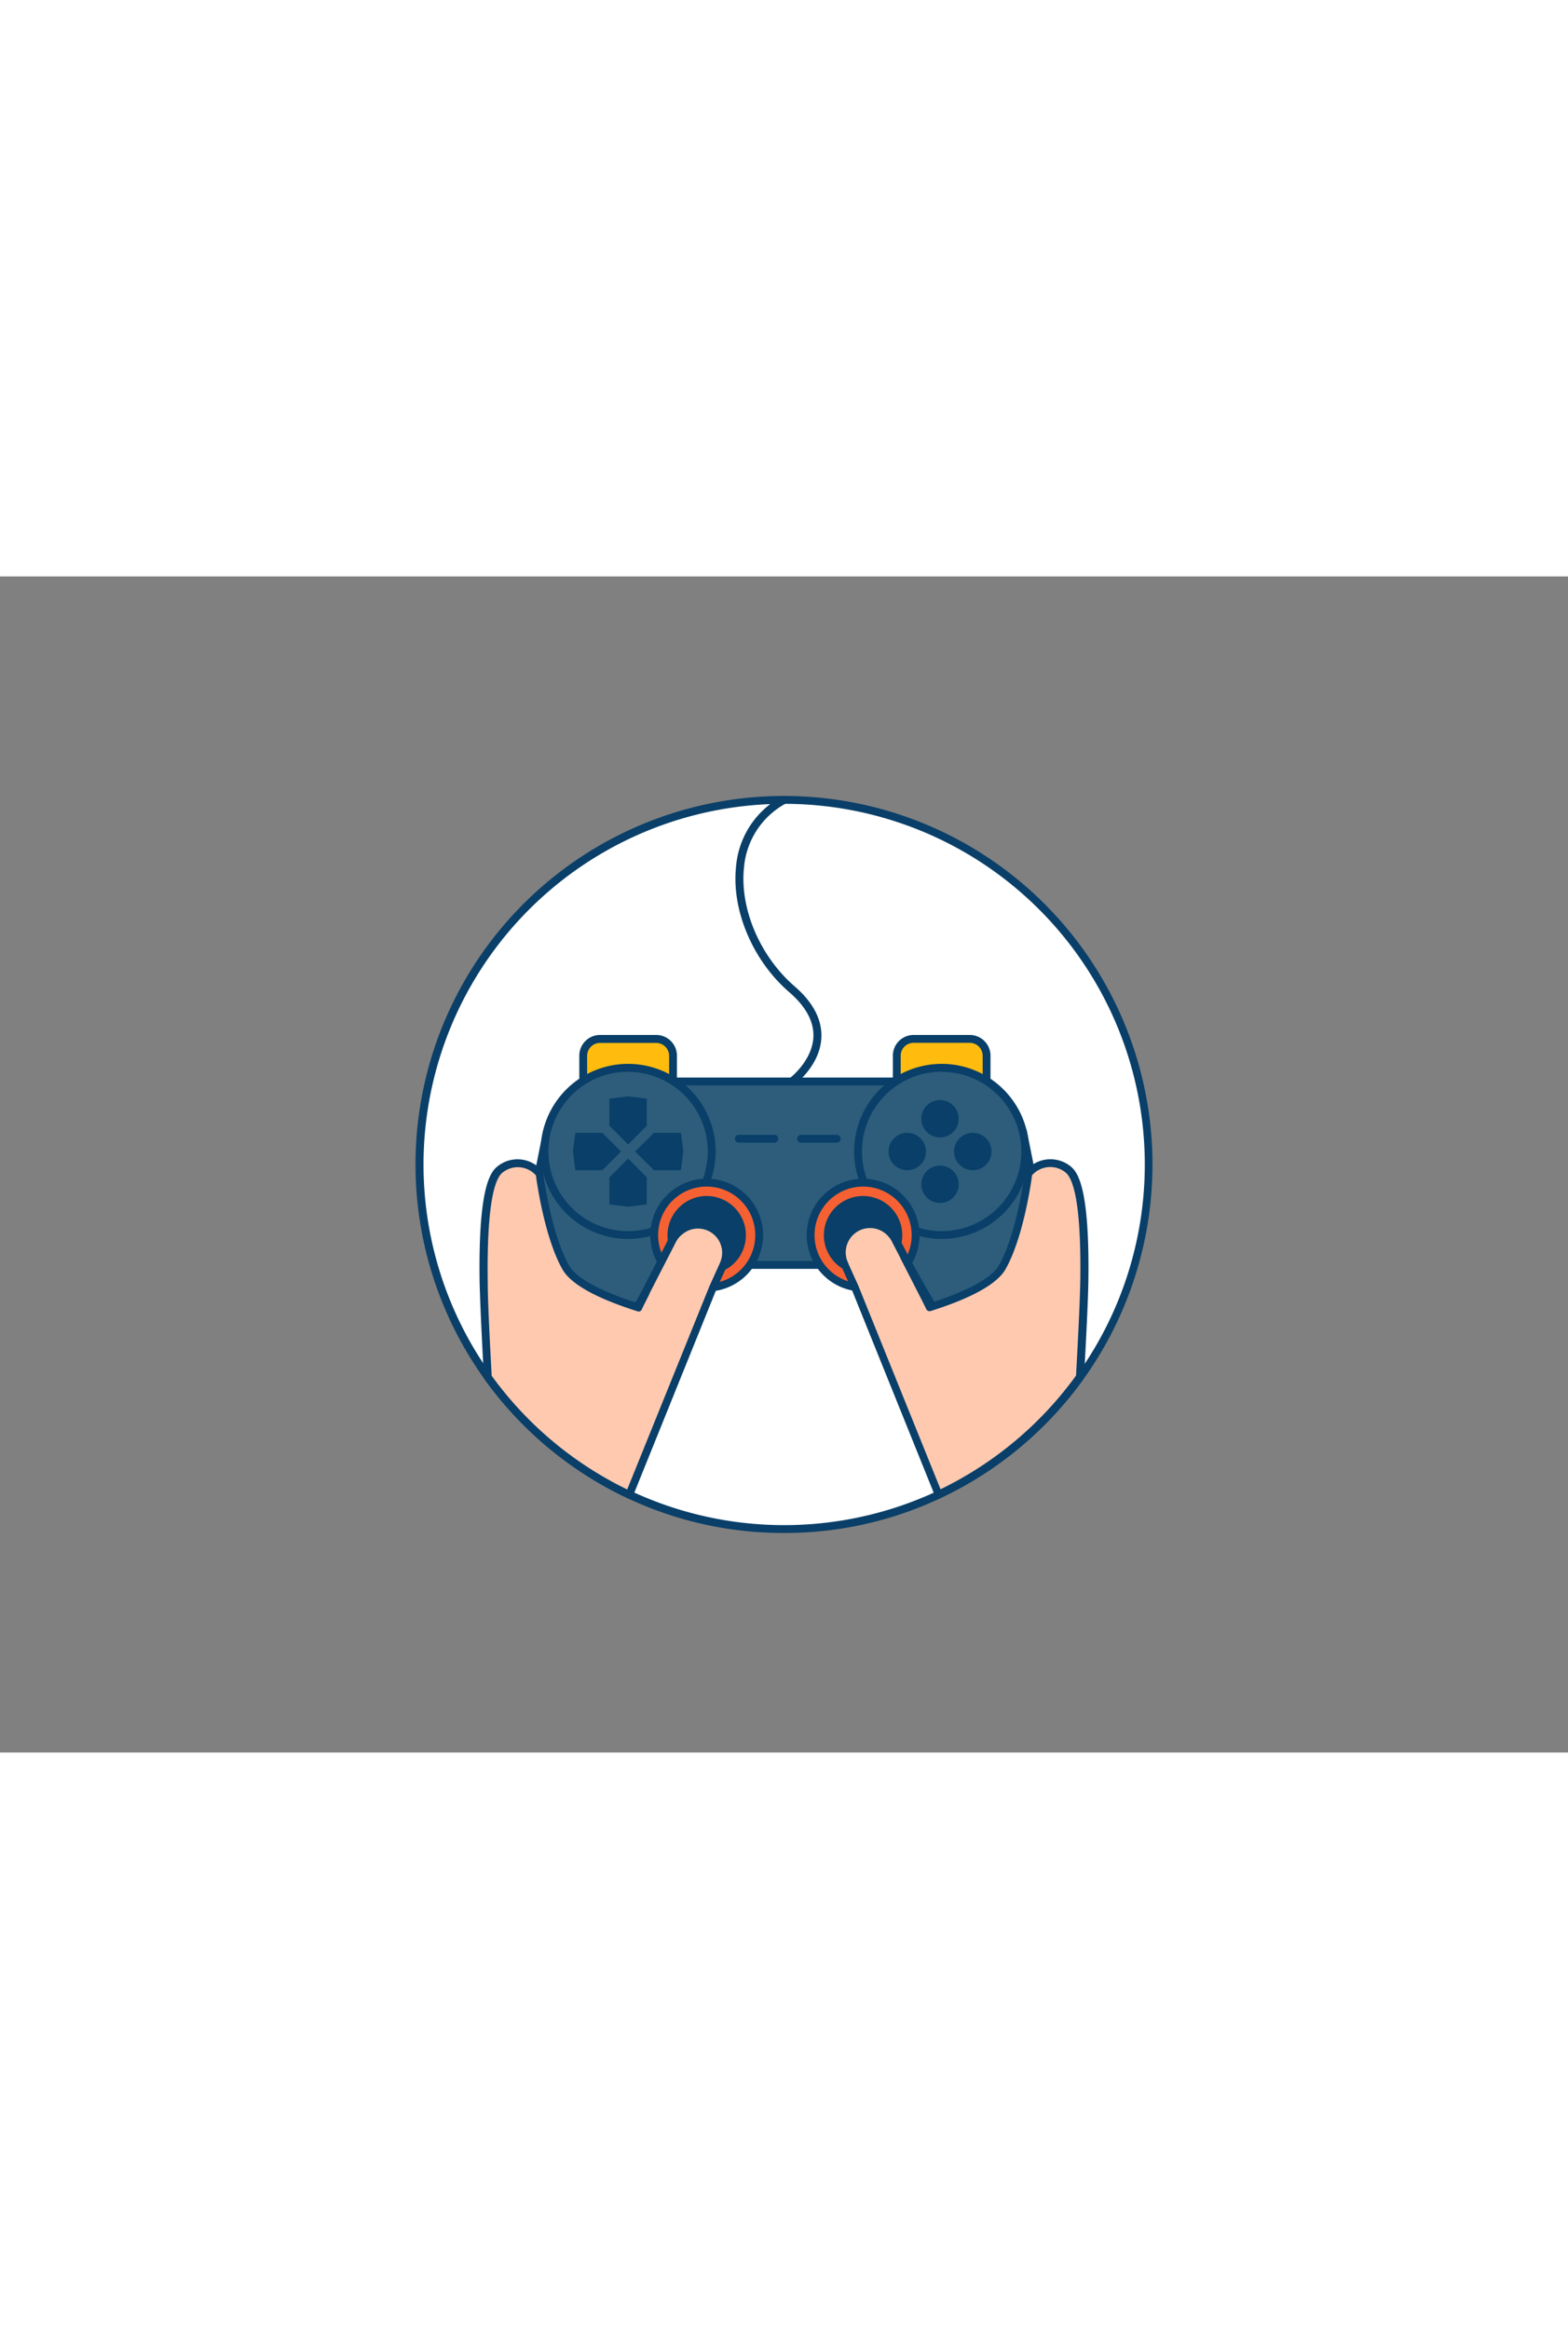 <svg xmlns="http://www.w3.org/2000/svg" viewBox="0 0 400 300" data-imageid="gaming-outline" imageName="Gaming" class="illustrations_image" style="width: 202px;"><rect x="0" y="0" width="400" height="300" fill="#808080" stroke="none"/><g id="_65_gaming_outline" data-name="#65_gaming_outline"><path d="M293,150a93,93,0,0,1-168.55,54.25s0,0,0,0A93,93,0,1,1,293,150Z" fill="#fff"/><path d="M200,244a93.14,93.14,0,0,1-39.9-8.86,94.54,94.54,0,0,1-36.46-30.31l-.06-.09a94,94,0,1,1,152.78.08,94.44,94.44,0,0,1-36.47,30.32A93.06,93.06,0,0,1,200,244Zm-74.68-40.25A92.46,92.46,0,0,0,161,233.32a92.14,92.14,0,0,0,78.08,0,92.41,92.41,0,0,0,35.7-29.66,92,92,0,1,0-149.48,0h0Z" fill="#093f68"/><rect x="166.55" y="128.83" width="75.62" height="46.8" fill="#2d5d7b" class="target-color"/><path d="M242.18,176.63H166.55a1,1,0,0,1-1-1v-46.8a1,1,0,0,1,1-1h75.63a1,1,0,0,1,1,1v46.8A1,1,0,0,1,242.18,176.63Zm-74.63-2h73.63v-44.8H167.55Z" fill="#093f68"/><path d="M139.54,141.53s-8.18,39.53-8.48,50.49,15,17.17,22.36,8.29S180.28,154,180.28,154Z" fill="#2d5d7b" class="target-color"/><path d="M144.34,205.56a14.92,14.92,0,0,1-5.24-1c-5.64-2.13-9.19-7.07-9-12.59.29-10.92,8.17-49.05,8.5-50.66a1,1,0,0,1,.47-.66,1,1,0,0,1,.8-.1L180.58,153a1,1,0,0,1,.63.57,1,1,0,0,1,0,.85c-.8,1.53-19.59,37.64-27,46.51A12.61,12.61,0,0,1,144.34,205.56Zm-4-62.75c-1.31,6.4-8,39.49-8.24,49.23-.12,4.66,2.92,8.84,7.75,10.67,3.79,1.43,9.16,1.38,12.84-3,6.56-7.87,23-38.92,26.19-45.09Z" fill="#093f68"/><path d="M153.07,118H167.4a4.28,4.28,0,0,1,4.28,4.28v11.12a0,0,0,0,1,0,0h-22.9a0,0,0,0,1,0,0V122.26A4.28,4.28,0,0,1,153.07,118Z" fill="#ffbc0e"/><path d="M171.69,134.37H148.78a1,1,0,0,1-1-1V122.26a5.29,5.29,0,0,1,5.29-5.29H167.4a5.29,5.29,0,0,1,5.29,5.29v11.11A1,1,0,0,1,171.69,134.37Zm-21.91-2h20.91V122.26A3.3,3.3,0,0,0,167.4,119H153.07a3.3,3.3,0,0,0-3.29,3.29Z" fill="#093f68"/><circle cx="160.23" cy="146.7" r="21.32" fill="#2d5d7b" class="target-color"/><path d="M160.23,169a22.33,22.33,0,1,1,22.33-22.33A22.35,22.35,0,0,1,160.23,169Zm0-42.65a20.33,20.33,0,1,0,20.33,20.32A20.34,20.34,0,0,0,160.23,126.38Z" fill="#093f68"/><circle cx="180.28" cy="168.03" r="13.39" fill="#f56132"/><path d="M180.28,182.42A14.39,14.39,0,1,1,194.67,168,14.41,14.41,0,0,1,180.28,182.42Zm0-26.78A12.39,12.39,0,1,0,192.67,168,12.4,12.4,0,0,0,180.28,155.64Z" fill="#093f68"/><circle cx="180.28" cy="168.03" r="9.02" fill="#093f68"/><path d="M180.28,178.05a10,10,0,1,1,10-10A10,10,0,0,1,180.28,178.05Zm0-18a8,8,0,1,0,8,8A8,8,0,0,0,180.28,160Z" fill="#093f68"/><polygon points="165 140.11 160.23 144.91 155.47 140.11 155.47 133.23 160.23 132.62 165 133.23 165 140.11" fill="#093f68"/><polygon points="165 153.3 160.23 148.49 155.47 153.3 155.47 160.18 160.23 160.78 165 160.18 165 153.3" fill="#093f68"/><polygon points="166.83 151.47 162.03 146.7 166.83 141.94 173.71 141.94 174.31 146.7 173.71 151.47 166.83 151.47" fill="#093f68"/><polygon points="153.64 151.47 158.44 146.7 153.64 141.94 146.76 141.94 146.16 146.7 146.76 151.47 153.64 151.47" fill="#093f68"/><path d="M260.92,141.53s8.18,39.53,8.48,50.49-15,17.17-22.36,8.29S220.17,154,220.17,154Z" fill="#2d5d7b" class="target-color"/><path d="M256.12,205.56a12.61,12.61,0,0,1-9.85-4.61c-7.39-8.87-26.19-45-27-46.51a1,1,0,0,1,0-.85,1,1,0,0,1,.63-.57l40.74-12.45a1,1,0,0,1,.8.1.94.94,0,0,1,.47.66c.34,1.61,8.21,39.74,8.51,50.66.14,5.52-3.4,10.46-9,12.59A14.92,14.92,0,0,1,256.12,205.56Zm-34.5-51c3.23,6.17,19.63,37.22,26.18,45.09,3.69,4.42,9.06,4.47,12.85,3,4.83-1.83,7.87-6,7.75-10.67-.26-9.74-6.94-42.83-8.24-49.23Z" fill="#093f68"/><path d="M228.77,118h22.9a0,0,0,0,1,0,0v11.12a4.28,4.28,0,0,1-4.28,4.28H233.06a4.28,4.28,0,0,1-4.28-4.28V118a0,0,0,0,1,0,0Z" transform="translate(480.45 251.35) rotate(-180)" fill="#ffbc0e"/><path d="M251.68,134.37H228.77a1,1,0,0,1-1-1V122.26a5.29,5.29,0,0,1,5.29-5.29h14.33a5.29,5.29,0,0,1,5.29,5.29v11.11A1,1,0,0,1,251.68,134.37Zm-21.91-2h20.91V122.26a3.3,3.3,0,0,0-3.29-3.29H233.06a3.3,3.3,0,0,0-3.29,3.29Z" fill="#093f68"/><circle cx="240.22" cy="146.7" r="21.32" fill="#2d5d7b" class="target-color"/><path d="M240.22,169a22.33,22.33,0,1,1,22.33-22.33A22.35,22.35,0,0,1,240.22,169Zm0-42.65a20.33,20.33,0,1,0,20.33,20.32A20.34,20.34,0,0,0,240.22,126.38Z" fill="#093f68"/><circle cx="220.17" cy="168.03" r="13.39" fill="#f56132"/><path d="M220.17,182.42A14.39,14.39,0,1,1,234.57,168,14.41,14.41,0,0,1,220.17,182.42Zm0-26.78A12.39,12.39,0,1,0,232.57,168,12.4,12.4,0,0,0,220.17,155.64Z" fill="#093f68"/><circle cx="220.17" cy="168.03" r="9.02" fill="#093f68"/><path d="M220.17,178.05a10,10,0,1,1,10-10A10,10,0,0,1,220.17,178.05Zm0-18a8,8,0,1,0,8,8A8,8,0,0,0,220.17,160Z" fill="#093f68"/><circle cx="231.44" cy="146.7" r="4.77" fill="#093f68"/><circle cx="248.16" cy="146.7" r="4.77" fill="#093f68"/><circle cx="239.8" cy="138.34" r="4.77" fill="#093f68"/><circle cx="239.8" cy="155.06" r="4.77" fill="#093f68"/><path d="M197.55,144.44h-9.08a1,1,0,1,1,0-2h9.08a1,1,0,0,1,0,2Z" fill="#093f68"/><path d="M213.45,144.44h-9.09a1,1,0,0,1,0-2h9.09a1,1,0,0,1,0,2Z" fill="#093f68"/><path d="M184.47,175.63a2.44,2.44,0,0,1-.14.28l-.11.24-2.34,5.17-21.35,52.91a93.38,93.38,0,0,1-36.08-30s0,0,0,0c-.51-9.27-1-19.24-1.1-24.19-.25-16.27,1-26.19,4.09-28.71a7.21,7.21,0,0,1,10,.8l.17.2s2,15.6,6.7,23.92c2.38,4.18,10.61,7.68,18.21,10.11l.27.09c0-.15.84-1.74,1.94-3.91l0-.05c1-2,2.33-4.56,3.51-6.87l.46-.87c1.19-2.33,2.22-4.33,2.67-5.22l.26-.49a6.46,6.46,0,0,1,1.68-2,7.17,7.17,0,0,1,11.15,8.56Z" fill="#ffc9b0"/><path d="M160.53,235.23a1,1,0,0,1-.42-.09,94.5,94.5,0,0,1-36.47-30.31,1,1,0,0,1-.19-.56c-.68-12.43-1-20.12-1.1-24.2-.35-22.89,2.37-27.8,4.46-29.5a8.15,8.15,0,0,1,11.36.91l.12.14a1.35,1.35,0,0,1,.29.6c0,.15,2,15.5,6.58,23.54,1.79,3.15,7.69,6.42,17.08,9.48.28-.58.76-1.53,1.58-3.14a.41.41,0,0,1,.05-.09c.66-1.31,1.43-2.82,2.21-4.34l3.15-6.11c.55-1.09,1-2,1.26-2.47l.27-.51a7.34,7.34,0,0,1,1.94-2.29,8.66,8.66,0,0,1,9.2-1c3.22,1.77,5.39,6.75,3.48,10.77a4,4,0,0,1-.17.36l-2.42,5.34L161.46,234.6a1,1,0,0,1-.56.56A1,1,0,0,1,160.53,235.23Zm-35.1-31.33a92.58,92.58,0,0,0,34.57,29L181,181l2.47-5.46a1.29,1.29,0,0,0,.12-.23l0-.06a6.17,6.17,0,0,0-9.62-7.35,5.43,5.43,0,0,0-1.43,1.68l-.26.48c-.25.49-.69,1.37-1.25,2.46l-3.15,6.11c-.78,1.54-1.56,3.06-2.23,4.37a.41.41,0,0,1,0,.09c-.54,1.08-1.75,3.46-1.87,3.76a.92.92,0,0,1-.48.58.94.94,0,0,1-.77,0l-.27-.09c-10.34-3.31-16.66-6.86-18.77-10.57-4.47-7.85-6.48-21.71-6.78-24a6.2,6.2,0,0,0-8.57-.65c-1.87,1.54-4,7.62-3.72,27.92C124.42,184.06,124.76,191.65,125.43,203.9Z" fill="#093f68"/><path d="M276.65,180.05c-.08,4.95-.59,14.92-1.1,24.19a93.34,93.34,0,0,1-36.08,30l-21.38-53-2.42-5.35,0-.09-.09-.19a7.2,7.2,0,0,1,12.14-7.6,6.08,6.08,0,0,1,.69,1l.58,1.13,1.62,3.13a0,0,0,0,0,0,0l.94,1.82a5.21,5.21,0,0,0,.24.47c2.47,4.81,5.4,10.54,5.48,10.83l.66-.22c7.49-2.42,15.48-5.87,17.82-10,4.74-8.32,6.7-23.92,6.7-23.92a7.82,7.82,0,0,1,.55-.6,7.21,7.21,0,0,1,9.6-.4C275.64,153.86,276.9,163.78,276.65,180.05Z" fill="#ffc9b0"/><path d="M239.47,235.23a1,1,0,0,1-.37-.07,1,1,0,0,1-.56-.56l-21.38-53-2.38-5.27,0-.05c-.06-.12-.1-.19-.14-.28-1.9-4,.26-9,3.49-10.77a8.75,8.75,0,0,1,10.34,2.13,7.41,7.41,0,0,1,.8,1.18s.23.44.59,1.16l1.62,3.12a1,1,0,0,1,0,.1c.28.55.59,1.14.91,1.75a4.48,4.48,0,0,0,.22.44c3.23,6.29,4.57,8.94,5.14,10.09,9.4-3.06,15.29-6.32,17.08-9.46,4.59-8.06,6.56-23.4,6.58-23.55a1,1,0,0,1,.21-.51c.2-.24.41-.46.62-.68a8.2,8.2,0,0,1,10.94-.46c2.09,1.7,4.81,6.61,4.46,29.49h0c-.07,4.08-.42,11.78-1.1,24.23a1,1,0,0,1-.19.52,94.44,94.44,0,0,1-36.47,30.32A1,1,0,0,1,239.47,235.23Zm-23-59.87,0,.06,2.46,5.43,21,52a92.55,92.55,0,0,0,34.57-29c.67-12.25,1-19.83,1.08-23.86h0c.31-20.3-1.85-26.38-3.72-27.92a6.2,6.2,0,0,0-8.27.35c-.1.09-.2.2-.3.3-.3,2.28-2.31,16.14-6.78,24-2.08,3.66-8.27,7.17-18.38,10.44l-.67.22a1,1,0,0,1-.78-.07,1,1,0,0,1-.48-.61c-.1-.22-1.13-2.31-5.41-10.64-.09-.16-.18-.34-.27-.53-.3-.57-.62-1.19-.91-1.77h0l0-.07-1.6-3.08-.58-1.13a5.18,5.18,0,0,0-.57-.84,6.2,6.2,0,0,0-10.47,6.53Zm60.14,4.69h0Z" fill="#093f68"/><path d="M202,129.83a1,1,0,0,1-.6-1.8c.06,0,5.87-4.45,6.1-10.62.14-3.88-1.93-7.69-6.15-11.35-9.29-8-14.75-20.87-13.59-31.94a22.39,22.39,0,0,1,11.78-18,1,1,0,1,1,1,1.76,20.5,20.5,0,0,0-10.75,16.45c-1.09,10.45,4.1,22.6,12.9,30.22,4.71,4.08,7,8.43,6.85,13-.27,7.14-6.63,11.94-6.9,12.14A1,1,0,0,1,202,129.83Z" fill="#093f68"/></g></svg>